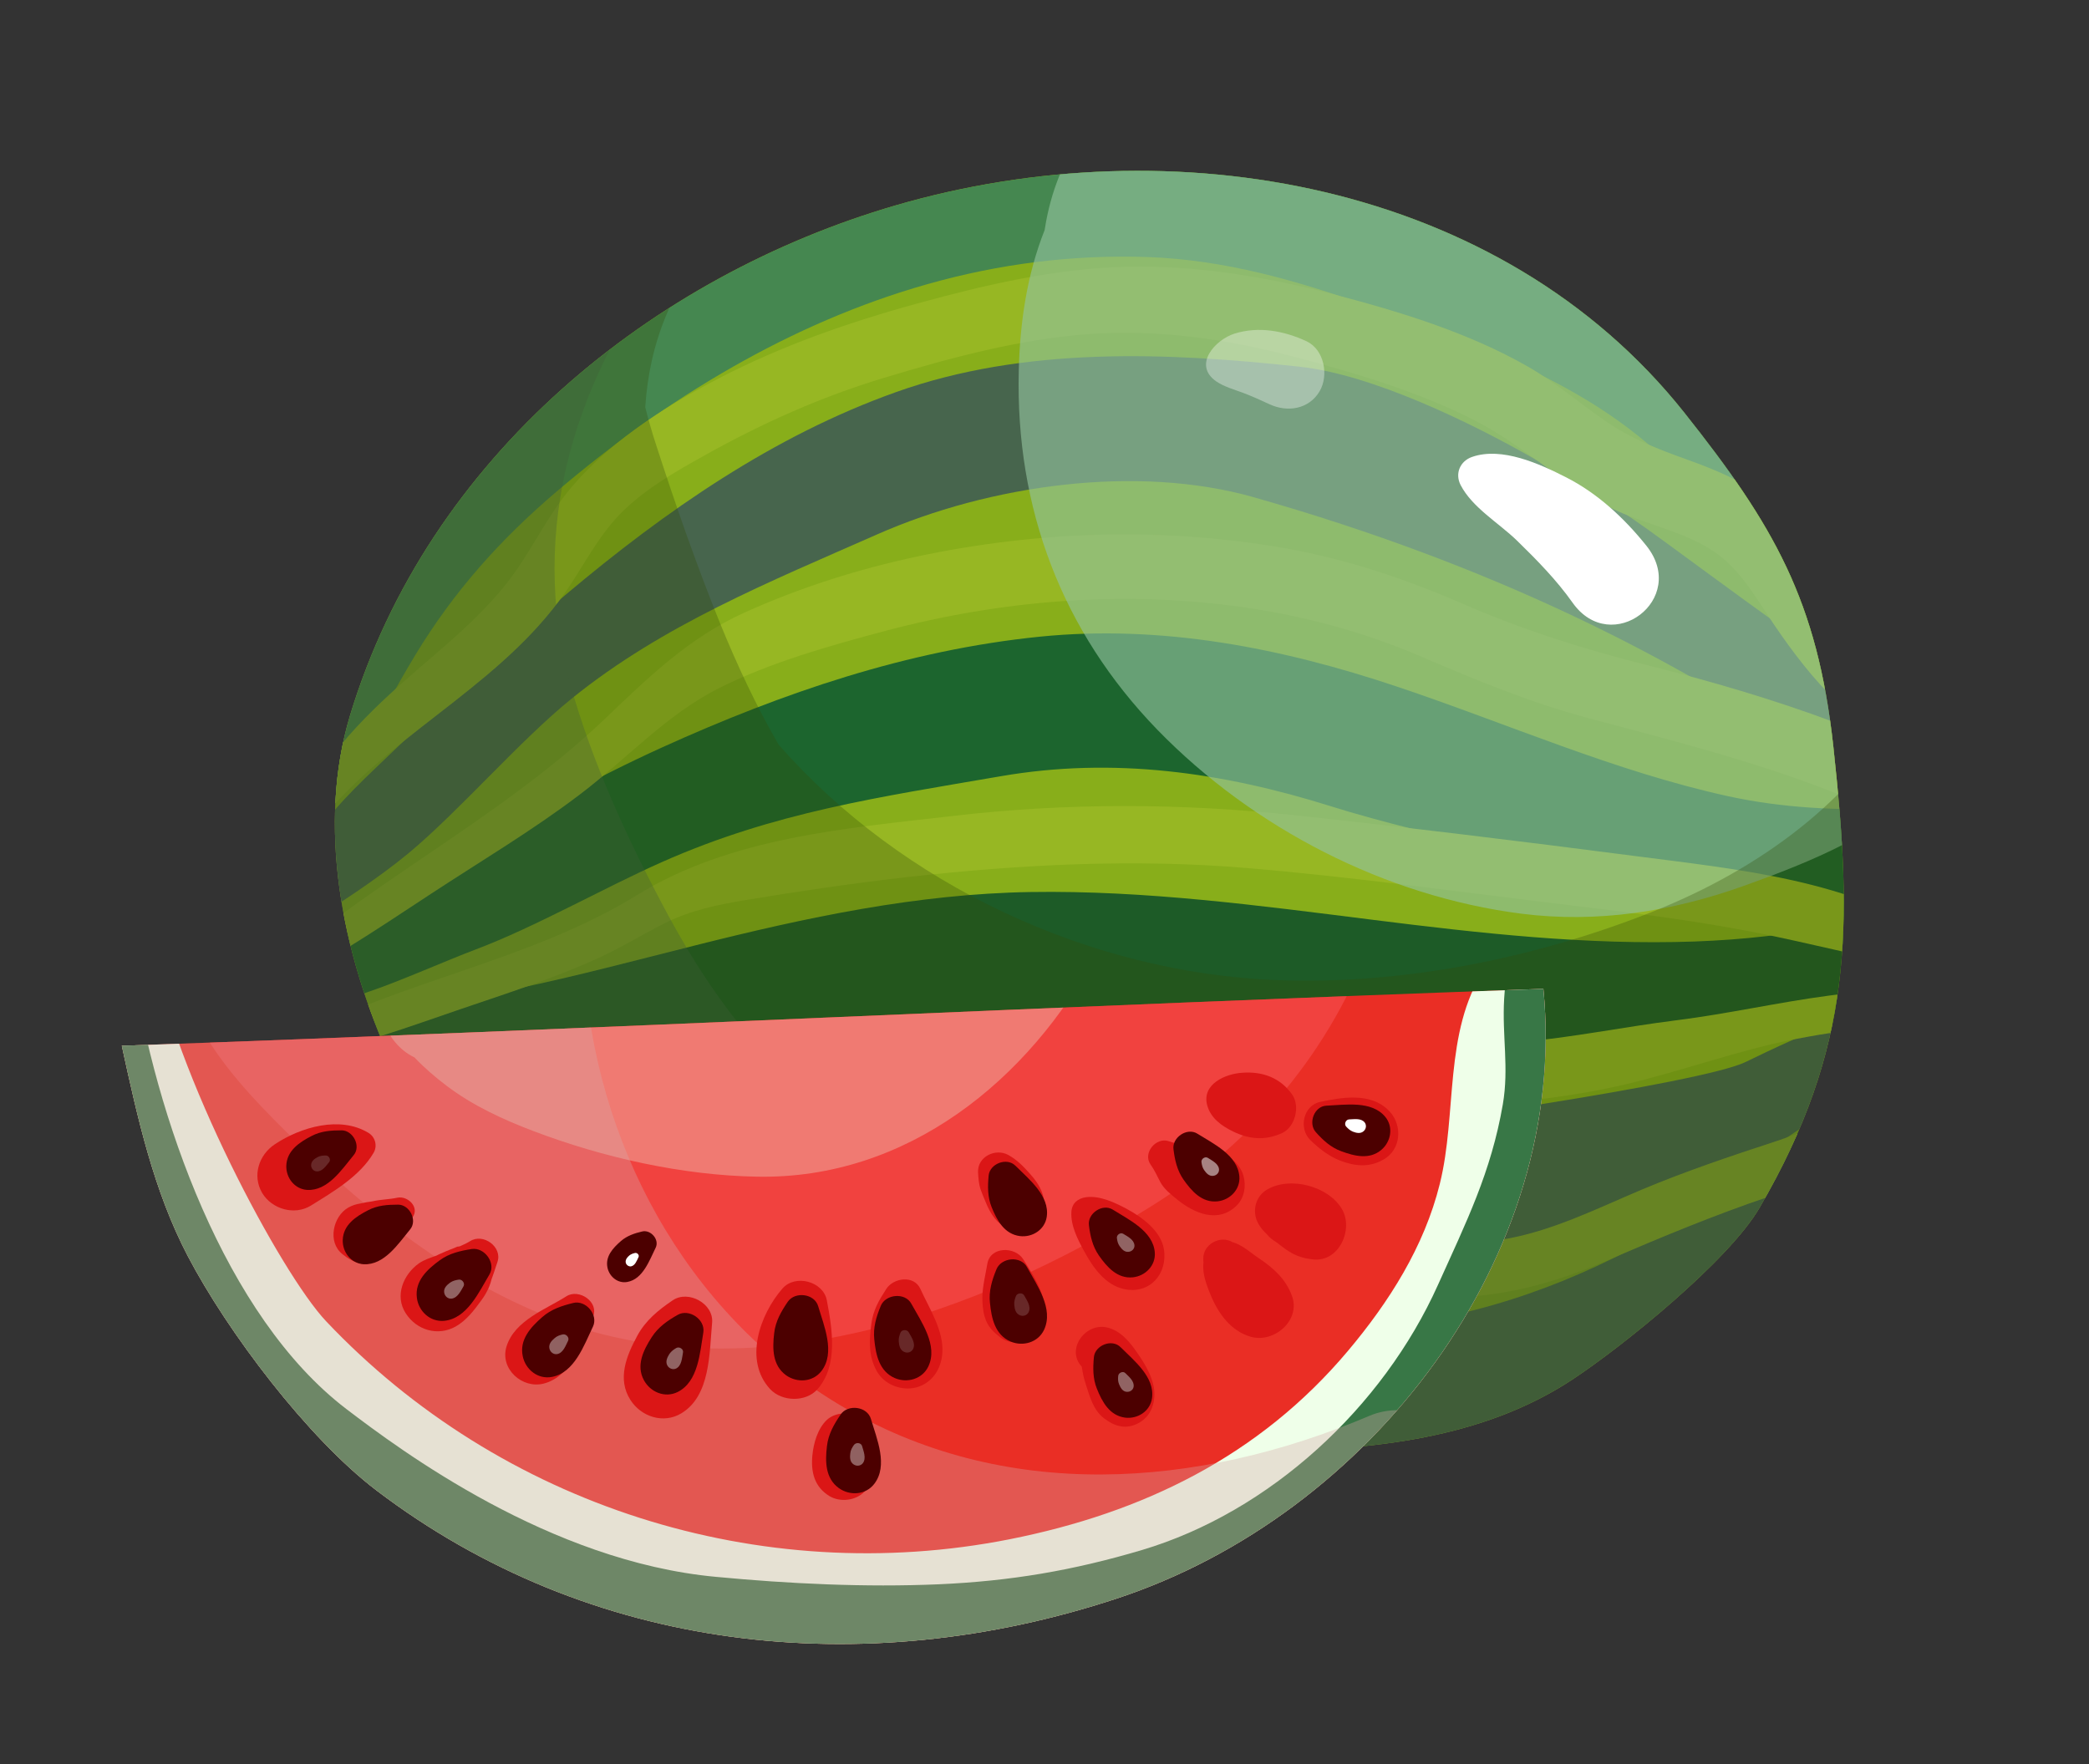 <svg width="126.23" height="106.6" viewBox="0 0 126.23 106.6" xmlns="http://www.w3.org/2000/svg" xmlns:xlink="http://www.w3.org/1999/xlink" xml:space="preserve" overflow="hidden"><rect x="0" y="0" width="126.23" height="106.6" fill="#333333" stroke="none"/><defs></defs><g id="Layer_32_-_copie"><g><g><defs><path d="M54.12 12.41C70.8 7.55 90.67 10.95 101.78 24.94 107.18 31.74 109.82 36.29 110.78 45.1 111.97 56.07 111.97 63.27 106.32 72.98 104.45 76.19 98.02 81.38 94.99 83.37 89.55 86.95 82.86 87.61 76.44 87.69 69.15 87.78 61.84 87.25 54.63 86.1 48.62 85.14 42.56 83.71 37.27 80.53 26.63 74.14 17.21 56.26 21.15 43.24 25.9 27.53 39.51 16.67 54.12 12.41Z" id="SVGID_1_"/></defs><clipPath id="SVGID_2_"><use width="100%" height="100%" xlink:href="#SVGID_1_" overflow="visible"></use></clipPath><use width="100%" height="100%" xlink:href="#SVGID_1_" fill="#88AE1A" overflow="visible"></use><g clip-path="url(#SVGID_2_)"><g><path d="M18.66 51.04C19.68 49.21 20.91 47.57 21.82 45.67 22.8 43.61 23.89 41.58 25.07 39.62 27.41 35.75 30.22 32.6 33.67 29.67 40.19 24.12 47.76 19.51 56.04 17.17 60.38 15.94 64.81 15.38 69.32 15.53 73.98 15.69 78.38 16.95 82.75 18.51 90.31 21.22 98.24 23.94 103.17 30.68 105.92 34.44 108.25 38.45 111.28 42 112.68 43.65 114.18 45.29 115.84 46.68 117.93 48.44 121.92 48.88 122.87 45.62 123.72 42.74 121.66 41.1 119.85 39.31 118.27 37.74 116.76 36.08 115.45 34.28 112.72 30.55 110.47 26.5 107.38 23.04 101.42 16.36 92.5 13.34 84.3 10.44 74.94 7.14 65.36 6.49 55.71 9 45.64 11.63 36.65 17.25 28.9 24.07 25.16 27.36 21.63 31.14 19.53 35.72 18.45 38.08 17.64 40.5 17 43.02 16.71 44.18 16.55 45.28 16.38 46.45 16.19 47.77 16.24 49.02 16.1 50.35 15.96 51.74 18.03 52.16 18.66 51.04L18.66 51.04Z" fill="#458750"/></g><g><path d="M17.12 58C18.97 57.5 16.57 56.93 18.2 55.99 20.16 54.87 22.93 53.01 24.68 51.56 27.78 48.98 31.43 44.72 34.57 42.19 40.06 37.76 46.48 35.17 52.98 32.3 59.82 29.28 68.71 28.05 75.74 30.04 105.3 38.43 115.92 51.78 120.3 52.07 123.67 52.29 122.35 48.65 120.51 46.47 119.1 44.8 117.1 43.99 115.24 42.88 113.51 41.84 111.82 40.74 110.15 39.61 106.97 37.44 103.89 35.14 100.78 32.87 97.52 30.48 96.2 29.71 92.69 27.71 88.85 25.52 82.93 22.64 78.55 22.16 70.49 21.28 61.89 20.93 54.15 23.69 46.73 26.33 40.19 30.88 34.2 35.92 30.69 38.87 27.3 41.95 24.01 45.15 22.28 46.83 20.37 48.5 19.03 50.51 17.74 52.44 16.28 54.25 15.62 56.5 15.34 57.4 16.23 58.24 17.12 58L17.12 58Z" fill="#47654D"/></g><g><path d="M18.57 61.55C20.39 61.98 20.57 60.49 22.29 59.92 24.09 59.32 26.99 58.03 28.77 57.36 32.37 56 36.5 53.64 40.02 52.08 46.81 49.07 53.12 48.17 60.49 46.9 67.27 45.73 73.85 46.66 80.36 48.7 86.8 50.72 95.19 52.17 101.72 53.95 105.49 54.98 112.12 55.92 116.04 56 117.91 56.03 114.87 56.96 116.74 56.99 118.76 57.02 120.63 57.72 122.64 57.65 125.05 57.56 127.33 54.65 125.66 52.38 124.3 50.53 122.7 49.56 120.44 49.18 118.42 48.84 116.4 48.81 114.36 48.87 110.98 48.97 107.73 48.83 104.42 48.11 97.54 46.6 91.08 43.72 84.42 41.49 77.45 39.15 70.21 37.73 62.84 38.47 54.83 39.28 47.29 41.86 39.99 45.17 35.91 47.02 31.93 49.24 28.11 51.58 26.28 52.7 24.53 53.97 22.76 55.17 20.99 56.37 18.73 57.45 17.72 59.41 17.29 60.22 17.62 61.33 18.57 61.55L18.57 61.55Z" fill="#1C652E"/></g><g><path d="M20.88 63.94C23.31 66.07 25.13 64.73 28.26 64.86 31.75 65 36.76 66.28 40.19 65.63 46.77 64.38 53.27 62.49 59.98 62.13 73.81 61.4 89.26 63.24 103.08 62.98 106.82 62.91 113.9 61.17 117.57 60.42 119.31 60.06 115.83 63.04 117.51 62.46 119.51 61.77 121.75 61.09 123.11 59.41 125 57.08 123.92 53.21 120.55 53.22 118.74 53.22 117.3 53.95 115.63 54.54 114.14 55.07 112.62 55.49 111.08 55.84 108.22 56.48 105.33 56.78 102.4 56.89 95.89 57.12 89.41 56.39 82.96 55.58 76.1 54.72 69.21 53.79 62.27 53.9 55.39 54.01 48.72 55.44 42.07 57.11 38.44 58.02 34.82 58.99 31.16 59.75 27.81 60.45 24.17 60.74 21.08 62.28 20.51 62.58 20.39 63.51 20.88 63.94L20.88 63.94Z" fill="#1D5B27"/></g><g><path d="M23.83 68.65C25.25 70.68 28.32 71.6 30.52 72.56 33.51 73.87 36.74 74.66 39.92 75.32 46.27 76.64 52.87 77.03 59.34 77.14 71.59 77.34 84.21 77.26 96.05 73.76 99.56 72.73 102.97 71.35 106.24 69.73 107.92 68.9 109.32 67.84 110.76 66.65 111.51 66.03 112.34 65.49 112.94 64.72 113.51 64 113.7 63.12 114.25 62.4 115.32 60.98 115.3 60.42 113.98 60.6 113.27 60.7 112.16 60.32 111.42 60.43 110.64 60.54 111.98 61.36 111.25 61.62 109.61 62.21 107.03 63.41 105.46 64.18 102.85 65.44 84.12 68.21 78.52 68.65 72.57 69.12 66.6 69.13 60.63 69.07 54.47 69 48.29 68.86 42.15 68.31 38.64 67.99 35.17 67.48 31.67 67.09 29.25 66.82 25.44 66.14 23.81 68.46 23.79 68.51 23.79 68.6 23.83 68.65L23.83 68.65Z" fill="#47654D"/></g><g><path d="M24.19 74.43C25.4 77.35 29.39 78.85 32.1 80.06 35.48 81.57 38.94 82.84 42.45 84.02 49.45 86.39 56.85 88.73 64.24 89.4 67.92 89.73 71.63 89.46 75.31 89.14 78.96 88.83 82.61 88.49 86.23 87.95 92.93 86.95 99.23 84.64 105.04 81.15 108.32 79.18 111.39 76.91 114.4 74.56 117.15 72.41 121.07 69.62 121.18 65.8 121.21 64.84 120.4 63.57 119.37 63.43 115.92 62.96 113.04 65.32 110.48 67.38 108.19 69.23 105.83 70.99 103.38 72.62 98.28 75.99 92.91 78.47 86.89 79.66 83.71 80.29 80.49 80.59 77.27 80.88 73.83 81.19 70.38 81.52 66.93 81.45 60 81.31 53.13 80.21 46.5 78.49 42.68 77.5 39.6 77.68 35.76 76.79 33.92 76.36 31.63 73.34 29.77 73.07 28.02 72.82 26.24 72.5 24.62 73.38 24.3 73.56 24.04 74.06 24.19 74.43L24.19 74.43Z" fill="#47654D"/></g></g></g><g><defs><path d="M54.12 12.41C70.8 7.55 90.67 10.95 101.78 24.94 107.18 31.74 109.82 36.29 110.78 45.1 111.97 56.07 111.97 63.27 106.32 72.98 104.45 76.19 98.02 81.38 94.99 83.37 89.55 86.95 82.86 87.61 76.44 87.69 69.15 87.78 61.84 87.25 54.63 86.1 48.62 85.14 42.56 83.71 37.27 80.53 26.63 74.14 17.21 56.26 21.15 43.24 25.9 27.53 39.51 16.67 54.12 12.41Z" id="SVGID_3_"/></defs><clipPath id="SVGID_4_"><use width="100%" height="100%" xlink:href="#SVGID_3_" overflow="visible"></use></clipPath><g clip-path="url(#SVGID_4_)"><path d="M20.79 46.27C19.6 46.29 18.59 47 18.41 48.23 18.3 48.96 19.2 49.75 19.81 49.05 24.27 43.92 30.75 41.08 34.53 35.24 35.5 33.75 36.33 32.18 37.61 30.92 39.04 29.51 40.83 28.49 42.57 27.52 46.04 25.58 49.6 23.98 53.42 22.83 57.46 21.61 61.65 20.48 65.86 20.18 70.01 19.89 74.12 20.49 78.13 21.54 81.82 22.51 85.68 23.65 89.09 25.39 92.29 27.02 94.79 29.67 98.13 31.05 99.95 31.8 101.99 32.24 103.63 33.37 105.21 34.46 106.16 36.21 107.21 37.76 109.4 40.98 112.32 44.58 116.31 45.41 118.02 45.77 118.9 43.94 117.91 42.66 116.75 41.17 115.35 40.08 113.99 38.79 112.52 37.41 111.32 35.85 110.18 34.2 109.28 32.91 108.37 31.58 107.17 30.54 105.63 29.19 103.79 28.43 101.89 27.75 100.13 27.12 98.5 26.48 96.95 25.4 95.4 24.33 93.98 23.1 92.34 22.16 88.71 20.08 84.52 18.81 80.49 17.76 76.46 16.72 72.27 16.02 68.09 16.12 63.8 16.22 59.57 17.2 55.46 18.33 51.3 19.47 47.22 20.89 43.38 22.89 40.05 24.63 36.49 26.91 34.16 29.9 32.91 31.51 32.04 33.37 30.81 34.99 29.54 36.67 27.95 38.11 26.36 39.48 23.33 42.08 20.49 44.51 18.5 48.04 19.02 48.18 19.54 48.32 20.06 48.46 19.96 47.73 20.23 47.09 20.86 46.55 20.97 46.46 20.94 46.27 20.79 46.27L20.79 46.27Z" fill="#97B723"/></g><g clip-path="url(#SVGID_4_)"><path d="M15.73 60.17C19.39 58.45 22.66 56.23 26.04 54.01 29.04 52.04 32.16 50.19 35.02 48.02 37.84 45.89 40.25 43.19 43.45 41.58 46.58 40.01 50.13 39.02 53.5 38.12 60.51 36.26 67.92 35.66 75.12 36.69 78.82 37.22 82.43 38.19 85.87 39.67 89.21 41.1 92.49 42.46 96.01 43.4 100.13 44.5 104.23 45.54 108.26 46.94 112.26 48.33 116.18 50.23 120.39 50.87 121.81 51.09 122.56 49.43 121.36 48.56 118.2 46.28 114.45 44.99 110.82 43.63 107.12 42.25 103.35 41.15 99.52 40.19 95.7 39.23 92.07 38.08 88.45 36.51 84.95 34.99 81.43 33.8 77.67 33.13 70.3 31.84 62.76 32.07 55.45 33.62 51.85 34.39 48.37 35.49 45.02 37 41.59 38.54 39.14 40.97 36.47 43.51 30.01 49.65 21.81 53.56 15.28 59.59 14.99 59.9 15.39 60.33 15.73 60.17L15.73 60.17Z" fill="#97B723"/></g><g clip-path="url(#SVGID_4_)"><path d="M18.12 63.85C21.47 63.25 24.66 62.06 27.88 60.96 30.67 60.01 33.49 59.11 36.18 57.88 37.56 57.25 38.84 56.45 40.2 55.77 41.74 55 43.4 54.66 45.09 54.38 48.35 53.84 51.62 53.36 54.9 52.99 61.69 52.23 68.53 51.88 75.34 52.45 81.9 53 88.44 53.93 94.97 54.71 98.63 55.15 102.28 55.61 105.9 56.31 109.46 57 112.93 57.96 116.53 58.51 117.57 58.67 118.18 57.41 117.26 56.79 111.89 53.15 104.97 52.53 98.68 51.71 91.89 50.83 85.1 50 78.32 49.27 71.38 48.52 64.45 48.5 57.52 49.31 51.05 50.06 44.15 50.6 38.5 54.08 32.01 58.08 24.33 59.21 17.67 62.77 17.03 63.1 17.49 63.96 18.12 63.85L18.12 63.85Z" fill="#97B723"/></g><g clip-path="url(#SVGID_4_)"><path d="M21.56 66.3C24.57 67.28 27.88 67.19 31.01 67.34 34.25 67.49 37.48 67.61 40.72 67.65 47.28 67.74 53.81 67.51 60.32 66.71 63.47 66.32 66.61 65.93 69.8 66 73.03 66.08 76.24 66.46 79.46 66.64 85.7 66.98 92.16 66.96 98.27 65.51 101.73 64.69 105.02 63.46 108.52 62.78 112.15 62.08 115.89 61.7 119.58 61.58 120.23 61.56 120.4 60.59 119.74 60.42 113.52 58.86 107.47 60.88 101.29 61.65 98.11 62.05 94.96 62.7 91.76 62.98 88.64 63.25 85.51 63.35 82.38 63.3 75.96 63.2 69.66 62.32 63.25 63.19 56.75 64.07 50.3 64.87 43.73 65.13 39.94 65.28 36.14 65.32 32.35 65.31 28.8 65.3 25.02 64.85 21.56 65.71 21.26 65.79 21.29 66.22 21.56 66.3L21.56 66.3Z" fill="#97B723"/></g><g clip-path="url(#SVGID_4_)"><path d="M24.53 73.02C27.69 73.41 30.92 73.56 34.04 74.19 37.04 74.79 39.9 75.94 42.83 76.82 48.75 78.6 54.85 80.06 61 80.68 67.42 81.33 73.5 80.73 79.79 79.43 82.94 78.78 86.05 78.62 89.24 78.31 92.05 78.04 94.6 77.25 97.19 76.13 100.4 74.75 103.59 73.42 106.91 72.3 108.55 71.75 110.19 71.21 111.83 70.66 113.36 70.15 115.06 69.69 116.15 68.44 116.54 68 116.43 67.2 115.78 67.05 113.06 66.44 109.84 68.14 107.28 68.97 104.56 69.86 101.85 70.77 99.21 71.88 96.43 73.05 93.7 74.44 90.7 74.91 87.77 75.37 84.77 75.23 81.83 75.7 78.62 76.22 75.48 77.1 72.25 77.45 69.07 77.8 65.86 77.78 62.67 77.54 56.34 77.05 50.04 75.86 43.93 74.13 40.77 73.24 37.66 72.16 34.38 71.78 31 71.38 27.77 71.82 24.47 72.53 24.15 72.58 24.27 72.98 24.53 73.02L24.53 73.02Z" fill="#97B723"/></g></g><g><defs><path d="M54.12 12.41C70.8 7.55 90.67 10.95 101.78 24.94 107.18 31.74 109.82 36.29 110.78 45.1 111.97 56.07 111.97 63.27 106.32 72.98 104.45 76.19 98.02 81.38 94.99 83.37 89.55 86.95 82.86 87.61 76.44 87.69 69.15 87.78 61.84 87.25 54.63 86.1 48.62 85.14 42.56 83.71 37.27 80.53 26.63 74.14 17.21 56.26 21.15 43.24 25.9 27.53 39.51 16.67 54.12 12.41Z" id="SVGID_5_"/></defs><clipPath id="SVGID_6_"><use width="100%" height="100%" xlink:href="#SVGID_5_" overflow="visible"></use></clipPath><path d="M125.39 56.41C125.22 54.73 124.23 53.29 122.45 53.08 120.92 52.9 119.02 53.83 118.72 55.51 117.1 64.87 107.24 68.39 99.29 70.89 89.9 73.84 80.41 76.33 70.49 75.29 62.61 74.46 54.63 71.39 48.66 66.11 45.17 63.02 42.53 59.31 40.33 55.22 37.97 50.83 35.79 46.12 34.45 41.31 33.19 36.77 33.21 31.97 34.42 27.41 35.58 23 37.92 18.52 40.85 15.03 42.36 13.23 40.3 9.83 38.12 11.49 36.19 12.96 34.37 14.57 32.81 16.44 31.27 18.3 30.19 20.58 29.26 22.81 29.49 21.15 29.86 19.5 30.38 17.85 31.54 14.22 26.19 12.07 24.3 15.29 22.64 18.12 21.33 21.22 20.39 24.44 19.23 21.75 14.49 21.32 13.89 24.77 12.19 34.46 11.78 44.58 13.7 54.27 15.5 63.4 21.04 70.4 28.29 75.97 30.02 77.3 31.81 78.54 33.65 79.69 34.73 80.73 35.86 81.73 37.1 82.58 38.73 83.68 40.71 84.46 42.25 85.65 42.99 86.22 44.07 85.96 44.75 85.38 54.2 89.23 64.47 91.11 74.65 90.85 79.29 90.73 83.95 90.17 88.48 89.19 92.35 88.35 97.93 87.41 100.29 83.8 102.62 83.31 104.92 82.66 107.13 81.78 117.37 77.74 126.58 68.18 125.39 56.41Z" fill="#47654D" clip-path="url(#SVGID_6_)" opacity="0.32"/><path d="M120.93 21.31C117.53 14.48 111.56 9 104.86 5.49 97.82 1.79 89.47-0.36 81.49 0.06 73.25 0.48 64.53 4.92 63.14 13.8 63.13 13.84 63.13 13.87 63.12 13.91 62.06 16.58 61.63 19.47 61.56 22.42 61.36 30.7 64.16 38.14 69.94 44.1 75.73 50.05 83.71 54.16 91.94 55.21 96.51 55.79 101.02 55.08 105.34 53.54 109.44 52.07 113.77 50.34 116.8 47.1 119.8 43.89 122.24 39.35 123.11 35.04 124.07 30.25 123.08 25.63 120.93 21.31Z" fill="#91C19D" clip-path="url(#SVGID_6_)" opacity="0.64"/></g><g><defs><path d="M54.12 12.41C70.8 7.55 90.67 10.95 101.78 24.94 107.18 31.74 109.82 36.29 110.78 45.1 111.97 56.07 111.97 63.27 106.32 72.98 104.45 76.19 98.02 81.38 94.99 83.37 89.55 86.95 82.86 87.61 76.44 87.69 69.15 87.78 61.84 87.25 54.63 86.1 48.62 85.14 42.56 83.71 37.27 80.53 26.63 74.14 17.21 56.26 21.15 43.24 25.9 27.53 39.51 16.67 54.12 12.41Z" id="SVGID_7_"/></defs><clipPath id="SVGID_8_"><use width="100%" height="100%" xlink:href="#SVGID_7_" overflow="visible"></use></clipPath><path d="M124.45 52.82C125.35 50.85 125.01 48.5 123.01 47.33 122.39 46.97 121.64 46.8 120.89 46.82 120.94 46.15 120.98 45.48 120.98 44.82 121 41.54 116.49 40.36 114.84 43.16 111.47 48.89 105.74 52.79 99.63 55.18 92.57 57.94 84.68 59.52 77.09 59.22 65.88 58.77 54.53 53.51 47.05 45 45.69 42.65 44.53 40.16 43.51 37.66 42.07 34.1 40.8 30.45 39.62 26.8 39.38 26.06 39.17 25.33 38.99 24.61 39.23 20.77 40.62 17.07 43.61 14.01 44.87 12.72 43.01 10.95 41.67 12.07 40.35 13.17 39.21 14.44 38.26 15.82 38.08 15.27 37.82 14.73 37.44 14.23 36.17 12.53 33.78 11.84 32.12 13.54 30.95 14.74 30.13 16.09 29.53 17.54 29.52 17.54 29.51 17.54 29.49 17.54 28.14 17.54 26.63 18.68 26.5 20.1 24.77 19.27 22.52 19.47 21.61 21.49 16.19 33.54 13.29 47.24 19.17 59.7 19.45 60.29 19.75 60.86 20.07 61.42 21.05 64.96 22.36 68.45 24.22 71.5 27.09 76.2 31.69 80.02 35.99 83.37 40.82 87.13 46.03 89.51 52.2 89.9 55.68 90.12 59.23 89.79 62.73 89.2 64.26 89.54 65.81 89.8 67.41 89.98 72.51 90.55 77.74 90.16 82.73 88.96 87.91 87.71 92.78 85.36 97.54 83.03 106.53 78.63 115.97 73.01 120.33 63.55 120.94 62.24 121 60.77 120.3 59.6 120.86 58.86 121.39 58.1 121.9 57.33 122.86 55.9 123.73 54.4 124.45 52.82Z" fill="#334A04" clip-path="url(#SVGID_8_)" opacity="0.29"/></g><g opacity="0.35"><path d="M73.5 23.05C73.97 23.37 74.59 23.54 75.12 23.74 75.67 23.95 76.19 24.18 76.72 24.43 77.8 24.93 79.1 24.73 79.74 23.64 80.3 22.69 80.03 21.13 78.95 20.62 77.59 19.99 76.06 19.7 74.59 20.16 73.43 20.53 72.05 22.05 73.5 23.05L73.5 23.05Z" fill="#FFFFFF"/></g><g><path d="M88.26 29.31C88.97 30.68 90.57 31.6 91.67 32.67 92.87 33.84 94.05 35.04 95.02 36.41 97.36 39.73 102.07 36.2 99.48 32.97 98.15 31.31 96.54 29.81 94.63 28.84 93.04 28.03 90.75 26.98 88.95 27.61 88.23 27.86 87.9 28.61 88.26 29.31L88.26 29.31Z" fill="#FFFFFF"/></g><g><defs><path d="M93.26 59.75C94.83 75.86 82.86 91.52 67.48 96.59 52.1 101.66 35.63 99.85 22.74 90.05 18.6 86.9 13.76 80.5 11.35 75.9 9.28 71.95 8.31 67.54 7.36 63.19 36.39 62.17 64.23 60.77 93.26 59.75Z" id="SVGID_9_"/></defs><clipPath id="SVGID_10_"><use width="100%" height="100%" xlink:href="#SVGID_9_" overflow="visible"></use></clipPath><use width="100%" height="100%" xlink:href="#SVGID_9_" fill="#EA2E25" overflow="visible"></use><g clip-path="url(#SVGID_10_)"><path d="M4.4 59.95C3.41 64.03 4.53 67.95 6.06 71.75 7.69 75.8 9.92 79.51 12.64 82.92 17.96 89.59 24.95 94.62 32.85 97.8 49.71 104.59 72.46 102.43 85.39 88.76 89.03 84.92 92.26 80.39 93.94 75.34 95.57 70.47 96.72 63.08 93.68 58.59 92.69 57.12 90.66 57.08 89.68 58.59 87.22 62.37 88.06 67.3 87 71.54 86.06 75.33 83.94 78.67 81.44 81.64 76.1 87.98 69.07 91.41 61 93.01 45.93 95.99 30.23 90.97 19.7 79.83 16.98 76.95 10.53 64.87 9.17 57.2 9 56.2 4.68 58.8 4.4 59.95L4.4 59.95Z" fill="#EFFFE9"/></g><g clip-path="url(#SVGID_10_)"><path d="M91.36 53.44C91.42 55.72 91.03 58.07 90.89 60.35 90.76 62.61 91.19 64.51 90.81 66.73 90.1 70.84 88.61 73.82 86.89 77.64 83.56 85.05 76.73 91.36 69 93.66 64.83 94.9 61.05 95.54 56.71 95.73 52.29 95.92 47.68 95.7 43.26 95.28 33.2 94.35 24.2 87.63 20.93 85.14 13.58 79.53 9.39 67.44 7.98 58.21 7.67 56.21 4.46 57.99 2.68 58.48 0.54 59.07-0.24 61.08 0.07 63.08 1.51 72.54 6.61 80.93 13.85 87.09 17.44 90.14 21.36 92.76 25.36 95.24 29.63 97.88 33.96 100.66 38.86 101.97 43.79 103.29 49.05 103.35 54.12 103.26 59.38 103.17 64.69 102.67 69.78 101.29 78.81 98.84 86.98 93.43 91.5 85.08 94.1 80.28 95.73 74.89 96.69 69.53 97.2 66.71 97.48 63.85 97.32 60.98 97.23 59.48 97.07 57.87 96.61 56.43 96.18 55.06 95.43 53.79 94.81 52.5 94.01 50.81 91.31 51.67 91.36 53.44L91.36 53.44Z" fill="#387746"/></g><path d="M80.69 51.98C78.78 51.21 76.98 51.95 75.81 53.58 75.01 54.7 73.94 55.59 72.79 56.36 70.83 56.14 68.96 56.31 67.04 56.94 65.05 57.6 63.18 58.5 61.14 58.97 57.09 59.91 52.75 59.75 48.61 59.86 44.26 59.97 39.89 60 35.54 59.67 33.78 59.53 31.51 59.48 29.45 59.04 28.98 57.96 28.08 57.07 26.89 56.8 25.8 56.55 24.71 56.29 23.61 56.07 22.95 55.93 22.32 55.96 21.74 56.1 20.94 55.54 20.15 54.94 19.39 54.32 16.82 52.19 13.6 53.44 12.85 56.41 12.67 55.97 12.52 55.52 12.43 55.05 12.2 53.91 10.54 54.24 10.48 55.31 10.19 61.2 14.07 65.25 18.01 69.09 22.39 73.36 27.33 77.25 33.04 79.53 45.21 84.39 59.07 79.44 69.61 72.86 75.83 68.97 80.42 63.5 82.94 56.6 83.61 54.78 82.36 52.65 80.69 51.98Z" fill="#F44D4D" clip-path="url(#SVGID_10_)" opacity="0.65"/></g><g><defs><path d="M93.26 59.75C94.83 75.86 82.86 91.52 67.48 96.59 52.1 101.66 35.63 99.85 22.74 90.05 18.6 86.9 13.76 80.5 11.35 75.9 9.28 71.95 8.31 67.54 7.36 63.19 36.39 62.17 64.23 60.77 93.26 59.75Z" id="SVGID_11_"/></defs><clipPath id="SVGID_12_"><use width="100%" height="100%" xlink:href="#SVGID_11_" overflow="visible"></use></clipPath><path d="M61.4 52.7C51.32 58.13 39.47 59.84 28.28 57.49 26.83 56.67 24.86 57.07 23.71 58.65 23.64 58.74 23.57 58.84 23.5 58.93 22.31 60.57 23.31 63.08 25.04 63.89 25.64 64.52 26.3 65.09 26.99 65.61 28.56 66.8 30.38 67.64 32.22 68.34 36.46 69.95 41.22 71.02 45.75 71.1 54.79 71.27 62.18 65.28 66.29 57.59 68 54.42 64.59 50.98 61.4 52.7Z" fill="#EFFFE9" clip-path="url(#SVGID_12_)" opacity="0.3"/></g><g><defs><path d="M93.26 59.75C94.83 75.86 82.86 91.52 67.48 96.59 52.1 101.66 35.63 99.85 22.74 90.05 18.6 86.9 13.76 80.5 11.35 75.9 9.28 71.95 8.31 67.54 7.36 63.19 36.39 62.17 64.23 60.77 93.26 59.75Z" id="SVGID_13_"/></defs><clipPath id="SVGID_14_"><use width="100%" height="100%" xlink:href="#SVGID_13_" overflow="visible"></use></clipPath><path d="M82.75 85.55C72.38 89.96 60.63 90.82 50.7 84.87 41.37 79.28 35.88 68.94 35.28 58.22 35.21 57 33.58 56.4 32.82 57.1 31.37 54.72 27.24 55.14 26.45 58.21 26.17 56.91 25.92 55.6 25.72 54.3 25.11 50.34 18.93 51.42 18.89 55.22 18.87 56.89 18.93 58.55 19.05 60.22 18.93 60.04 18.79 59.89 18.64 59.75 18 58.73 17.29 57.72 16.48 56.93 14.7 55.22 11.86 54.83 9.99 56.63 8.47 56.65 7 57.51 6.56 59.29 6.13 61 5.7 62.71 5.27 64.42 5.17 64.59 5.08 64.76 5 64.94 4.25 66.7 4.76 68.11 5.88 69.56 6.23 70.02 6.68 70.33 7.17 70.51 7.23 70.62 7.3 70.73 7.37 70.84 7.42 70.94 7.47 71.05 7.51 71.15 7.95 72.07 8.39 73 8.84 73.91 9.79 75.83 10.79 77.73 11.84 79.6 13.07 81.78 14.39 83.91 15.8 85.98 15.63 86.33 15.49 86.7 15.4 87.1 14.97 89.02 15.79 90.68 16.92 92.16 20.67 97.06 26.02 100.19 31.87 102.3 33.57 103.42 35.33 104.44 37.16 105.33 38.77 106.12 40.4 105.82 41.57 104.95 44.09 105.47 46.58 105.88 48.98 106.25 50.56 106.49 52.13 106.14 53.11 104.98 53.82 105.27 54.56 105.52 55.32 105.73 61.95 107.55 68.83 106.36 75.01 103.6 81.27 100.81 87.58 95.94 87.95 88.55 88.12 85.64 84.98 84.6 82.75 85.55Z" fill="#D8A8A7" clip-path="url(#SVGID_14_)" opacity="0.34"/></g><g><path d="M64.74 73.23C64.69 74.06 65.13 74.91 65.52 75.62 66.04 76.58 66.79 77.65 67.92 77.89 69.47 78.23 70.57 76.97 70.33 75.48 70.15 74.38 69.02 73.55 68.09 73.05 67.38 72.67 66.46 72.23 65.63 72.34 65.13 72.41 64.77 72.7 64.74 73.23L64.74 73.23Z" fill="#DB1616"/></g><g><path d="M69.52 70.36C69.77 70.71 69.91 71.04 70.11 71.42 70.34 71.85 70.75 72.17 71.12 72.47 72.15 73.31 73.61 73.95 74.73 72.84 75.19 72.38 75.31 71.68 75.14 71.06 74.91 70.22 74.15 69.78 73.38 69.51 72.46 69.19 71.59 68.99 70.62 69.15 70.83 69.15 71.04 69.15 71.26 69.15 71.04 69.09 70.82 69.02 70.6 68.95 69.85 68.71 69.04 69.67 69.52 70.36L69.52 70.36Z" fill="#DB1616"/></g><g><path d="M72.94 66.76C73.14 67.55 73.81 68.03 74.51 68.37 75.5 68.85 76.46 68.93 77.48 68.46 78.26 68.1 78.57 66.85 78.09 66.15 77.37 65.12 76.29 64.73 75.07 64.82 74.06 64.88 72.62 65.5 72.94 66.76L72.94 66.76Z" fill="#DB1616"/></g><g><path d="M59.66 76.37C59.55 77.02 59.37 77.73 59.36 78.39 59.36 78.77 59.39 79.2 59.5 79.56 59.67 80.16 60.02 80.49 60.5 80.85 61.22 81.4 62.37 80.95 62.79 80.25 63.65 78.79 62.59 77.32 61.83 76.09 61.33 75.3 59.83 75.31 59.66 76.37L59.66 76.37Z" fill="#DB1616"/></g><g><path d="M53.55 77.89C53.1 78.59 52.76 79.16 52.65 80.01 52.52 81.01 52.47 81.93 52.98 82.85 53.44 83.67 54.48 84.07 55.38 83.83 56.33 83.57 56.87 82.72 56.94 81.78 57.05 80.41 56.14 79.05 55.62 77.89 55.23 77.02 53.98 77.21 53.55 77.89L53.55 77.89Z" fill="#DB1616"/></g><g><path d="M47.28 77.86C45.91 79.43 44.93 82.21 46.54 83.94 47.25 84.7 48.69 84.74 49.4 83.94 50.66 82.51 50.29 80.3 49.96 78.56 49.73 77.41 48.04 76.98 47.28 77.86L47.28 77.86Z" fill="#DB1616"/></g><g><path d="M40.65 78.57C39.78 79.16 39 79.79 38.5 80.73 37.85 81.93 37.28 83.33 38.1 84.6 38.75 85.61 40.09 86.05 41.17 85.4 42.93 84.34 42.86 81.76 43.03 79.93 43.14 78.77 41.59 77.93 40.65 78.57L40.65 78.57Z" fill="#DB1616"/></g><g><path d="M34.22 78.33C33 79.11 31.11 79.77 30.61 81.35 30.18 82.71 31.56 83.94 32.86 83.6 34.57 83.16 35.25 80.98 35.83 79.57 36.22 78.67 34.98 77.84 34.22 78.33L34.22 78.33Z" fill="#DB1616"/></g><g><path d="M28.4 75C28.12 75.18 27.73 75.32 27.42 75.47 27.68 75.4 27.95 75.33 28.21 75.26 28.01 75.28 27.82 75.3 27.63 75.33 27.2 75.51 27.09 75.56 27.31 75.46 27.05 75.57 26.78 75.67 26.53 75.79 25.98 76.05 26.88 75.67 26.34 75.88 25.99 76.01 25.62 76.12 25.31 76.34 24.37 77.01 23.83 78.3 24.52 79.36 25.18 80.38 26.46 80.76 27.54 80.15 28.19 79.78 28.64 79.18 29.08 78.58 29.48 78.04 29.72 77.48 29.79 76.81 29.72 77.07 29.65 77.34 29.58 77.6 29.78 77.14 29.9 76.71 30.06 76.25 30.37 75.34 29.19 74.49 28.4 75L28.4 75Z" fill="#DB1616"/></g><g><path d="M24.01 72.37C23.5 72.48 23.02 72.47 22.5 72.59 22.33 72.63 21.97 72.64 21.84 72.74 21.93 72.72 22.03 72.71 22.12 72.69 22.01 72.68 21.89 72.69 21.78 72.72 21.51 72.76 21.27 72.84 21.04 72.97 20.13 73.49 19.77 75.04 20.68 75.77 20.7 75.78 20.71 75.8 20.73 75.81 21.2 76.19 21.88 76.54 22.51 76.28 23.31 75.95 23.64 75.52 24.13 74.85 24.46 74.4 24.61 74.01 24.92 73.57 25.38 72.95 24.64 72.24 24.01 72.37L24.01 72.37Z" fill="#DB1616"/></g><g><path d="M22.26 68.45C20.54 67.41 18.18 68.1 16.61 69.14 15.64 69.78 15.23 71.04 15.84 72.08 16.42 73.06 17.79 73.46 18.78 72.85 20.15 72 21.75 71.07 22.58 69.65 22.82 69.23 22.67 68.69 22.26 68.45L22.26 68.45Z" fill="#DB1616"/></g><g><path d="M72.71 76.09C72.71 76.15 72.72 76.21 72.72 76.27 72.78 76.05 72.84 75.83 72.9 75.62 72.5 76.54 72.79 77.36 73.15 78.24 73.61 79.36 74.38 80.44 75.6 80.78 76.99 81.16 78.61 79.78 78.07 78.31 77.69 77.27 76.94 76.61 76.04 76.01 75.4 75.58 74.88 75.02 74.01 74.98 74.23 75.04 74.45 75.1 74.66 75.16 74.61 75.13 74.56 75.1 74.5 75.07 73.76 74.6 72.67 75.18 72.71 76.09L72.71 76.09Z" fill="#DB1616"/></g><g><path d="M76.03 73.93C76.17 74.19 76.37 74.41 76.58 74.61 76.72 74.78 76.89 74.92 77.08 75.03 77.27 75.17 77.28 75.17 77.12 75.05 77.86 75.65 78.36 76 79.35 76.1 80.92 76.27 81.8 74.28 81.09 73.06 80.28 71.68 77.98 71.06 76.58 71.87 75.84 72.29 75.64 73.22 76.03 73.93L76.03 73.93Z" fill="#DB1616"/></g><g><path d="M79.17 68.88C79.63 69.33 80.25 69.85 80.98 70.13 81.87 70.47 82.73 70.56 83.59 70.07 84.67 69.47 84.76 68.01 83.97 67.16 82.86 65.96 81.03 66.32 79.78 66.58 78.75 66.79 78.46 68.18 79.17 68.88L79.17 68.88Z" fill="#DB1616"/></g><g><path d="M59.1 70.84C59.12 71.18 59.14 71.51 59.24 71.83 59.33 72.09 59.44 72.35 59.55 72.61 59.7 72.99 59.86 73.3 60.11 73.62 60.5 74.12 61 74.27 61.6 74.35 62.25 74.43 62.8 73.84 62.99 73.29 63.3 72.4 62.83 71.58 62.25 70.94 61.84 70.48 61.47 70.09 60.93 69.79 60.16 69.36 59.05 69.89 59.1 70.84L59.1 70.84Z" fill="#DB1616"/></g><g><path d="M65.46 82.67C65.31 82.3 65.27 82.25 65.35 82.51 65.38 82.64 65.4 82.77 65.42 82.9 65.47 83.18 65.54 83.44 65.63 83.71 65.87 84.44 66.07 85.2 66.7 85.69 67.28 86.14 67.93 86.38 68.65 86.06 69.34 85.76 69.69 85.16 69.75 84.43 69.83 83.48 69.26 82.52 68.73 81.76 68.27 81.09 67.72 80.4 66.89 80.21 65.54 79.9 64.32 81.64 65.46 82.67L65.46 82.67Z" fill="#DB1616"/></g><g><path d="M49.95 85.81C49.41 86.33 49.16 87.2 49.09 87.93 48.99 88.93 49.2 89.84 50.12 90.4 50.77 90.79 51.71 90.68 52.24 90.13 52.98 89.35 52.91 88.49 52.69 87.53 52.55 86.91 52.3 86.31 51.92 85.81 51.45 85.21 50.44 85.34 49.95 85.81L49.95 85.81Z" fill="#DB1616"/></g><g><g><path d="M20.65 68.3C20.01 68.3 19.4 68.34 18.83 68.64 18.09 69.02 17.33 69.53 17.3 70.44 17.28 71.17 17.8 71.85 18.56 71.9 19.81 71.97 20.66 70.66 21.37 69.8 21.83 69.26 21.34 68.31 20.65 68.3L20.65 68.3Z" fill="#4C0000"/></g><g opacity="0.16"><path d="M19.69 69.82C19.52 69.82 19.36 69.83 19.21 69.91 19.01 70.01 18.81 70.15 18.8 70.39 18.79 70.58 18.93 70.77 19.14 70.78 19.47 70.8 19.7 70.45 19.89 70.22 20.01 70.07 19.88 69.82 19.69 69.82L19.69 69.82Z" fill="#FFFFFF"/></g></g><g><g><path d="M24.06 72.79C23.42 72.79 22.81 72.83 22.24 73.13 21.5 73.51 20.74 74.01 20.71 74.93 20.69 75.66 21.21 76.34 21.97 76.39 23.22 76.46 24.07 75.15 24.78 74.29 25.24 73.74 24.75 72.79 24.06 72.79L24.06 72.79Z" fill="#4C0000"/></g></g><g><g><path d="M28.51 75.47C27.81 75.58 27.14 75.73 26.56 76.16 25.81 76.71 25.06 77.4 25.19 78.42 25.29 79.23 25.99 79.89 26.84 79.81 28.23 79.67 28.94 78.07 29.58 77 29.98 76.32 29.28 75.36 28.51 75.47L28.51 75.47Z" fill="#4C0000"/></g><g opacity="0.39"><path d="M27.72 77.32C27.53 77.35 27.36 77.39 27.2 77.5 27 77.65 26.8 77.83 26.84 78.1 26.87 78.31 27.05 78.49 27.28 78.47 27.65 78.43 27.84 78.01 28.01 77.72 28.11 77.54 27.93 77.29 27.72 77.32L27.72 77.32Z" fill="#FFFFFF"/></g></g><g><g><path d="M34.64 78.73C33.95 78.9 33.3 79.11 32.76 79.59 32.06 80.2 31.37 80.96 31.59 81.96 31.76 82.76 32.51 83.36 33.35 83.2 34.72 82.94 35.29 81.28 35.83 80.16 36.17 79.44 35.39 78.54 34.64 78.73L34.64 78.73Z" fill="#4C0000"/></g><g opacity="0.38"><path d="M34.01 80.63C33.83 80.67 33.65 80.73 33.51 80.86 33.32 81.02 33.14 81.22 33.2 81.49 33.25 81.7 33.45 81.86 33.67 81.82 34.03 81.75 34.18 81.31 34.33 81.01 34.42 80.82 34.21 80.59 34.01 80.63L34.01 80.63Z" fill="#FFFFFF"/></g></g><g><g><path d="M40.95 79.45C40.33 79.8 39.77 80.19 39.38 80.8 38.88 81.58 38.42 82.5 38.91 83.4 39.3 84.12 40.18 84.49 40.95 84.11 42.2 83.48 42.29 81.74 42.5 80.51 42.62 79.71 41.62 79.06 40.95 79.45L40.95 79.45Z" fill="#4C0000"/></g><g opacity="0.39"><path d="M40.87 81.45C40.71 81.54 40.56 81.65 40.45 81.81 40.32 82.02 40.2 82.26 40.32 82.5 40.42 82.69 40.66 82.79 40.86 82.69 41.19 82.52 41.21 82.06 41.27 81.73 41.32 81.52 41.05 81.35 40.87 81.45L40.87 81.45Z" fill="#FFFFFF"/></g></g><g><g><path d="M47.6 78.66C47.2 79.25 46.86 79.84 46.78 80.56 46.67 81.48 46.67 82.5 47.5 83.1 48.16 83.57 49.12 83.52 49.64 82.84 50.49 81.73 49.79 80.12 49.44 78.93 49.22 78.16 48.04 78.02 47.6 78.66L47.6 78.66Z" fill="#4C0000"/></g></g><g><g><path d="M50.79 85.48C50.39 86.07 50.05 86.66 49.97 87.38 49.86 88.3 49.86 89.32 50.69 89.92 51.35 90.39 52.31 90.34 52.83 89.66 53.68 88.55 52.98 86.94 52.63 85.75 52.41 84.97 51.22 84.83 50.79 85.48L50.79 85.48Z" fill="#4C0000"/></g><g opacity="0.38"><path d="M51.6 87.31C51.49 87.47 51.4 87.62 51.38 87.81 51.35 88.05 51.35 88.33 51.57 88.48 51.75 88.61 52 88.59 52.14 88.41 52.36 88.11 52.18 87.69 52.09 87.37 52.03 87.17 51.72 87.14 51.6 87.31L51.6 87.31Z" fill="#FFFFFF"/></g></g><g><g><path d="M53.22 78.91C52.95 79.57 52.75 80.22 52.83 80.94 52.92 81.86 53.13 82.86 54.07 83.27 54.82 83.59 55.74 83.33 56.1 82.56 56.69 81.29 55.67 79.87 55.07 78.78 54.7 78.08 53.51 78.19 53.22 78.91L53.22 78.91Z" fill="#4C0000"/></g><g opacity="0.16"><path d="M54.41 80.53C54.34 80.71 54.29 80.88 54.31 81.07 54.33 81.32 54.39 81.58 54.64 81.69 54.84 81.78 55.08 81.71 55.18 81.5 55.34 81.16 55.07 80.79 54.91 80.5 54.8 80.31 54.48 80.34 54.41 80.53L54.41 80.53Z" fill="#FFFFFF"/></g></g><g><g><path d="M60.21 76.7C59.94 77.36 59.74 78.01 59.82 78.73 59.91 79.65 60.12 80.65 61.06 81.06 61.81 81.38 62.73 81.12 63.09 80.35 63.68 79.08 62.66 77.66 62.06 76.57 61.68 75.86 60.5 75.98 60.21 76.7L60.21 76.7Z" fill="#4C0000"/></g><g opacity="0.16"><path d="M61.39 78.31C61.32 78.49 61.27 78.66 61.29 78.85 61.31 79.1 61.37 79.36 61.62 79.47 61.82 79.56 62.06 79.49 62.16 79.28 62.32 78.94 62.05 78.57 61.89 78.28 61.79 78.09 61.47 78.12 61.39 78.31L61.39 78.31Z" fill="#FFFFFF"/></g></g><g><g><path d="M59.74 71.03C59.68 71.68 59.67 72.32 59.92 72.94 60.24 73.74 60.69 74.57 61.63 74.69 62.38 74.78 63.13 74.31 63.25 73.53 63.44 72.25 62.17 71.25 61.36 70.44 60.83 69.91 59.81 70.32 59.74 71.03L59.74 71.03Z" fill="#4C0000"/></g></g><g><g><path d="M66.1 82C66.04 82.65 66.03 83.29 66.28 83.91 66.6 84.71 67.05 85.54 67.99 85.66 68.74 85.75 69.49 85.28 69.61 84.5 69.8 83.22 68.53 82.22 67.72 81.41 67.19 80.87 66.17 81.29 66.1 82L66.1 82Z" fill="#4C0000"/></g><g opacity="0.39"><path d="M67.57 83.13C67.55 83.3 67.55 83.47 67.62 83.64 67.71 83.85 67.82 84.07 68.07 84.1 68.27 84.12 68.47 84 68.5 83.79 68.55 83.45 68.21 83.18 68 82.97 67.87 82.83 67.59 82.94 67.57 83.13L67.57 83.13Z" fill="#FFFFFF"/></g></g><g><g><path d="M65.8 74.04C65.88 74.69 66.02 75.31 66.4 75.86 66.89 76.56 67.52 77.28 68.46 77.18 69.21 77.1 69.84 76.47 69.78 75.68 69.68 74.39 68.21 73.7 67.24 73.09 66.61 72.7 65.7 73.33 65.8 74.04L65.8 74.04Z" fill="#4C0000"/></g><g opacity="0.39"><path d="M67.49 74.81C67.51 74.98 67.55 75.15 67.65 75.29 67.78 75.48 67.95 75.67 68.2 75.64 68.4 75.62 68.57 75.45 68.55 75.24 68.52 74.9 68.13 74.71 67.87 74.55 67.7 74.45 67.46 74.62 67.49 74.81L67.49 74.81Z" fill="#FFFFFF"/></g></g><g><g><path d="M38.81 74.41C38.34 74.52 37.89 74.67 37.52 74.99 37.04 75.41 36.56 75.92 36.71 76.61 36.83 77.15 37.34 77.57 37.91 77.46 38.85 77.29 39.24 76.16 39.62 75.39 39.86 74.9 39.32 74.29 38.81 74.41L38.81 74.41Z" fill="#4C0000"/></g><g><path d="M38.37 75.71C38.24 75.74 38.13 75.78 38.03 75.86 37.9 75.97 37.78 76.11 37.81 76.29 37.84 76.43 37.98 76.54 38.13 76.52 38.38 76.47 38.48 76.17 38.58 75.97 38.65 75.84 38.51 75.68 38.37 75.71L38.37 75.71Z" fill="#FFFFFF"/></g></g><g><g><path d="M70.91 69.45C70.99 70.1 71.13 70.72 71.51 71.27 72 71.97 72.63 72.69 73.57 72.59 74.32 72.51 74.95 71.88 74.89 71.09 74.79 69.8 73.32 69.11 72.35 68.5 71.72 68.11 70.81 68.74 70.91 69.45L70.91 69.45Z" fill="#4C0000"/></g><g opacity="0.51"><path d="M72.6 70.22C72.62 70.39 72.66 70.56 72.76 70.7 72.89 70.89 73.06 71.08 73.31 71.05 73.51 71.03 73.68 70.86 73.66 70.65 73.63 70.31 73.24 70.13 72.98 69.96 72.81 69.86 72.57 70.03 72.6 70.22L72.6 70.22Z" fill="#FFFFFF"/></g></g><g><g><path d="M79.51 68.41C79.95 68.9 80.41 69.33 81.04 69.56 81.85 69.86 82.76 70.09 83.48 69.47 84.05 68.98 84.21 68.1 83.71 67.49 82.89 66.49 81.3 66.76 80.15 66.81 79.41 66.84 79.03 67.87 79.51 68.41L79.51 68.41Z" fill="#4C0000"/></g><g><path d="M81.34 68.07C81.46 68.2 81.58 68.31 81.75 68.38 81.96 68.46 82.21 68.52 82.4 68.35 82.55 68.22 82.59 67.99 82.46 67.82 82.24 67.55 81.82 67.63 81.51 67.64 81.31 67.66 81.21 67.93 81.34 68.07L81.34 68.07Z" fill="#FFFFFF"/></g></g></g></g></svg>